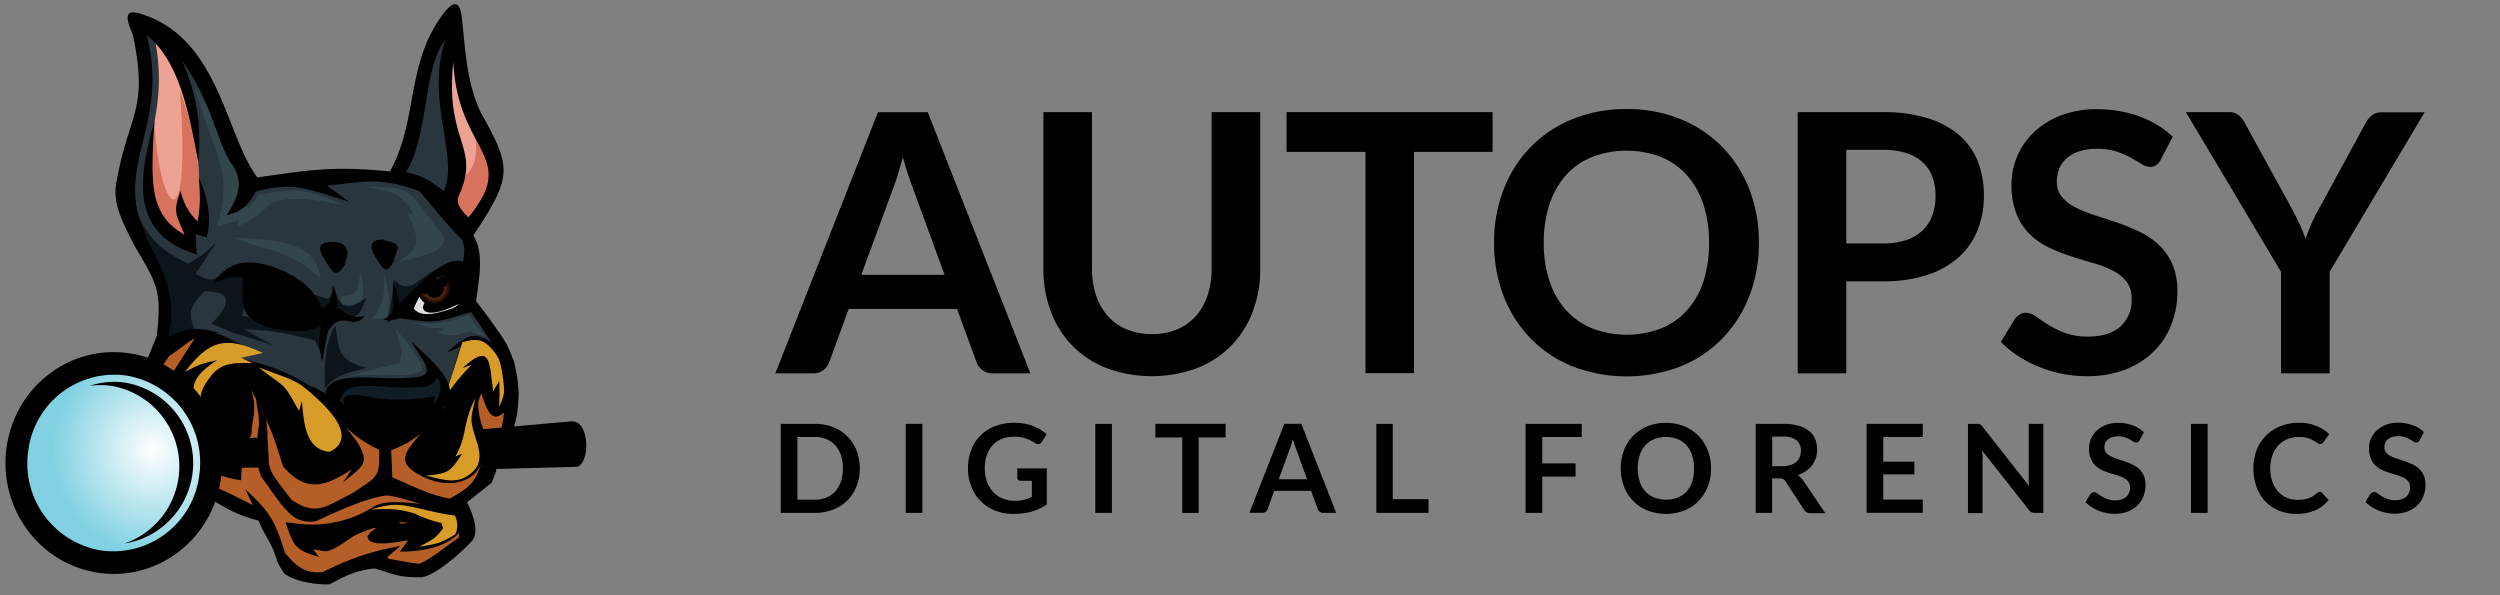 <svg xmlns="http://www.w3.org/2000/svg" xmlns:xlink="http://www.w3.org/1999/xlink" id="Layer_1" viewBox="0 0 609 145"><rect x="0" y="0" width="609" height="145" fill="#808080" stroke="none"/><defs><radialGradient id="GradientFill_1" cx="132.98" cy="70.78" r="4.12" gradientTransform="matrix(.97 0 0 .99 -23.17 .01)" gradientUnits="userSpaceOnUse"><stop offset="0" stop-color="#f16623"/><stop offset="1"/></radialGradient><radialGradient xlink:href="#GradientFill_1" id="GradientFill_1-2" cx="95.84" cy="71.98" r="5.25"/><radialGradient id="Blue_GradientFill_6" cx="62.37" cy="110.7" r="25.41" gradientTransform="matrix(.97 0 0 .99 -23.17 .01)" gradientUnits="userSpaceOnUse"><stop offset="0" stop-color="#fff"/><stop offset="1" stop-color="#81d1e2"/></radialGradient></defs><path fill="#2a363e" fill-rule="evenodd" d="M35.22,5.17c0.53,10,.37,16.57-1.19,23.27C29.36,48.53,26.73,44.29,36.34,62l2.25,7.48L40,73.81l-1.12,9.5,13.21-.58,4.5,6.33L79.9,96.83l2-3.17,7.59-.86,12.08,0.29h1.4l2.25-2.88,4.5,4.6,2.25-8.92,11,1.44L115,74.1V66.9l-0.28-6.62-1.41-4.6-10-10h0.3L109.12,51a39.93,39.93,0,0,0,.52-18.43c-2.55-10.77-1.92-13.51,0-27-9.75,13.89-6.55,22.92-12.42,37.8L96.47,43l-23.32.58-15,3.83c1.8-1.31.54-5.59-1.79-11.52C52.31,25.56,45.66,10.2,35.22,5.17Z"/><path fill="#0b151a" fill-rule="evenodd" d="M30.29,48.24l0.15,2.55,0.28,0.86C35.58,60.6,37,64.5,40,73.81l-1.12,9.5,9.53-.42c-2.49-6-3.1-7.49,1.51-12l2.53,0.3c5.13,0.62,1.59,5.44-1,7.61l4.64,2,10.4,3.31-7-3.88c8.05,0.32,9.34.79,17.28,2.73l1.69,3.74L78.3,83.39l0.84-4.89-8.85.58L59,76.92l0.56-2.59,0.24-7.72-4-.48c-4.3,2.11-4,2.82-8.15.58l4.92-7.48-3.51,3-3.23,2c-9.45-4.63-9.76-7.4-14.89-16.69l-0.66.67h0ZM81.66,79.29c1,5.94.55,8.58,7.66,10.29-5.34,1.48-7.45,1.83-10.19,5-0.2-4.8,0-11.24,2.53-15.32h0Zm28.24-14.71c-4.81,4-8.29,5.82-12.57,12.05l-2.25,1.65-0.91.29,0.77-2.81,0.63-3.88,0.14-.22,0.21-3.53c4.72,5,7-3,14-3.56h0ZM89.32,72.46L88,75.62c-2.12,2.81-3.72,2.1-6.81.72l-0.84-.5H79.84l-2.53-.22c-8.16-6.12-7.92-6.15-17.42-10.07C70.2,67,73.51,71.43,80,72.82l1.48-2.45V70.8C83.28,75.79,85.55,75.33,89.32,72.46Z"/><path d="M40.63,84.74c10.44-7.26,12.74-2.91,23,1.44L57.48,87c11.14,2.77,13.41,4,23,10.07l6.18,5.76,6.46,2.88h9l1.21-.81,5-5.8c1.3-5.31,2-9.6,3.93-14.68l-3.37,1.44c7.36-7,8.64-4,16.3,2L126.33,96l-1.12,5.47-3.09,5.47-2,.86v6.62l-4.78,4.89-2.81,2,1.69,5.47-1.12,4.32-7.31,7.77h-3.37L91.77,137.4,85,138l-7,3.45L71.53,140l-3.09-4.32L64.79,125,54.18,123l-13-7.33C31.81,102.46,31,96.12,40.63,84.74Z" class="cls-3"/><path fill="#d89c28" fill-rule="evenodd" d="M121.62,99.06l0.07-3.6-0.07-2.66-1.48,2.52c-1-7.39-.58-11.89-7.45-5.68l2.25-.79a43.33,43.33,0,0,0-5.55,6.55l-0.3-.81,3.53-11.22c3.09-.91,4.67-0.7,6.27.71a12.49,12.49,0,0,1,2.72,15h0ZM64.07,86c-8.64-4-12.84-3.59-19,4.6,3.78-2,3.85-1.95,7.87-2.88-9.41,6-4.84,8.7-4.07,18.7,1.16-8.88-2.05-8.94,2.53-14.84,2.69-3.46,6.08-3.14,10.11-3.14l-2.81-1.29L64.07,86h0Zm26.25,38.14c4.71-1.48,6.57-1.4,10.46-.57,3.4,0.72,6.37,1.55,9.84,2l0.21,0.07a5.13,5.13,0,0,1,.07,4.53c-3.66,2.23-4.52,2.33-8.71,3,3.24-1.83,3.61-1.71,5.76-4.46l-0.42-1.29a30.4,30.4,0,0,1-6.6-2.37c-4.53-1.26-6.07-1.09-10.61-.94h0ZM63,89.49c8.57,3.22,9.13,3,13.29,6.74,3.54,3.18,10.39,9.72,4.83,13.4-0.44.17-.64,0.4-0.84,0.43-6.08-.52-6.27-7.56-6.74-12.37l-0.7,2.45C68.83,93,70.2,95,63,89.49h0Zm52.76,7.63c-3.05,5.73-1.93,9.16-4.85,14.1l1.69-.72c-3.13,4.72-3.36,4.73-8.85,5.4,3.85,0.77,7.27,2.26,10.68-.36,2.42-1.86,3-3.93,1.68-8.06C114.43,102.2,114.55,102.49,115.79,97.11Z"/><path fill="#b55e27" fill-rule="evenodd" d="M40,84.74c0.62-.43,7.34-2.7,7.91-3.05L41.27,92c-2.52,8.41-3.79,12.06,5.15,21,0,0,6.86,3.25,12.32,4a27.33,27.33,0,0,1,2.55-11.32c-0.16-2.94,1.58-5.37-.08-10.73,2.21,4.44,1.63,2.32,2.86,5.5,1.8,4.63,1.38,1.94,4.88,13.16,5.58,6.45,10.17,5,16.7.75l-2.11,3.17c5-4.13,6.76-4.63,3.23-10.22L83.41,103l5.4,1.07,3.73,1.66h9l1.06-.27c-3.81,4.64-6.26,6.95-.47,10.2,3.34,1.87,7.5,2.72,10.84,1.37s4.21-3.39,5.7-7.56c-1.26-5.91-3.76-8.42-1.4-13.67,2.36,7.91,4.15,6.59,8.07,1.92l-0.76,3.7-2.48,6.41L119.7,110l-0.18,4.38,0,0.07-4.74,4.85-2.81,2,1.69,5.47-1.12,4.32-7.31,7.77h-3.37L91.14,137.4l-6.74.58-7,3.45L70.9,140l-3.09-4.32L64.16,125l-10-2.07L39,114.43c-5.36-12-9.32-13.46-2.65-25.66l3.65-4h0Zm60.2,42.52c-3.41.55-8.22,0.63-10.68,3.31,0,3.17,8,1.25,9.9,1.08l-2,2.73c5.39,0,12.26-1,15.45-5.9V124.6l-0.28-1c-6,.26-17.36-2.83-21.51-0.2a28,28,0,0,1-18,4.23l-3.51-.43c1.91,5.88,2.35,6.77,8.15,8.49l-1.4-1.87L79,134.28c1.69,0.3,5.62-2.65,8.42-4.61C92.11,126.43,94.85,126.73,100.2,127.26Z"/><path d="M61,66.27l-0.93,5.45,1,4.75c6.21,2.74,11.34,4.93,17.14.29C70.32,68.4,67.88,64.69,61,66.27h0Zm36.86,8.33c5.49-6.14,9.46-10.89,16-8.63l-0.14,5.61L113.65,75l-5.76,1.73-4.35.43-3.23-.29Z" class="cls-6"/><path fill="#e0dedf" fill-rule="evenodd" d="M73.91,78.49c-8.23-1.36-13.12-11.13-4.78-10.39l-3.48-.66-1.42-.07-3.08.07c-3,10.46,3.37,12,12.76,11.05h0Zm39.16-5.19-0.14.37c-0.48.91-.87,1.63-1.19,2.21l-3.81,1.19-4.33.45-3.21-.3L98,74.84c4.87-2.8,3.25-5.35,8.6-6.79a44.57,44.57,0,0,0-3.25,5.89C102,76.27,105.29,77.72,113.07,73.3Z"/><path fill="#eea293" fill-rule="evenodd" d="M37.84,10.16c2.59,13.89-1.52,21.54-1.24,28,0.39,8.88-1,13.39,9.66,21.91l0.14-5h0.7l0.47,0.41c2.88-17.91-1.74-38.22-9.75-45.31h0Zm70.72,40,4.37,5.1c11.21-11.13,9.26-8.78,3.54-23.33-3.06-7.78-6.19-17.7-6.35-25.45l-0.63.43V7.64a2,2,0,0,1-.12,1L108,16.33V19.6l1,6a9,9,0,0,1,.37,3.15l1.11,6a12.24,12.24,0,0,1,.25,2.65v3.65a30.81,30.81,0,0,1-.25,3.15Z"/><path fill="#111d24" fill-rule="evenodd" d="M83.57,100l-1.9-2.52,0.7-3.24,0.35-.14,4.64-.94,10.4,0.65h0.42l7.59-1.8L106.33,91a0.86,0.86,0,0,1,.84.5l1.69,2.37a0.87,0.87,0,0,1-.21.65L108,96.13a2.33,2.33,0,0,0-.42,1l-1,1.94-0.28.14-4.14-.14a17.38,17.38,0,0,0-1.76-.22H89.54c-0.49,0-.8.07-1.19,0.07Z"/><path fill="#33464c" fill-rule="evenodd" d="M88.64,45.38c7.79,0.32,9.71.2,12.31,3,1.34,1.44,2.85,3.66,5.44,7.1,5.62,5.43-3.79,6.8-9.31,8.38,4.56-3.42,6.08-4.19,2-12.1l1.73,0.53c-3.08-5.93-6.27-5.61-12.2-6.92h0ZM47.38,20.85c4.26,7.19,6.69,11.46,9.38,19.49,1.65,4.93,2.7,4.46-1,11.08C60.57,50.15,60,51,63.2,47.54c10.52-2.29,11.91-.87,20.93,2.45-6.11-1-12-2.62-18-.58-3.23,3-4.31,3.9-8.29,5.76l0.28-1.58a46.76,46.76,0,0,1-5.34,1.58c4.62-13-1.09-18-5.43-34.32h0Zm66.79,55.83c-5.69,1.88-7.11,2.47-13.28,1.94C105,80,104.28,79.81,108.48,80l-1.9,1.08c3.91,1,4.22.64,7.8-.36l3.86,1.37-4.07-5.4h0ZM93.62,66.61c0.7,3.7,1.93,7.35.42,10.86l-3.44.36c3.09-3.82,3-6.21,3-11.22h0ZM83.3,74.16c6,0.56,5.82-2.24,4.5-7.91-0.7,4.81-.21,5.39-4.92,6l0.42,1.87h0ZM78,67.54L78,67.08c-1.82-9.33-13.57-8.54-21-9.21,9.37,4,11.81,2.12,20.94,9.66h0ZM96.36,80.06L100.44,85c2.79,4.88,4.1,5.43-1.41,6.33-4.53,0-9.43-.13-13.91.29,4.67-1.56,7.87-2,12.22-3.17l0.56-2.88Z"/><path fill="#d6725e" fill-rule="evenodd" d="M37.59,28.77c-0.18,18.38-5.43,19.46,8.68,31.32l0.14-5L47.83,55c1.56-3.09,1.48-18.87-4-32.83,2.88,39.33-5.4,28.8-6.25,6.64h0Zm72.77,15.73c0.52,0.5,1.42.14,3.16-1.73,3.81-4.1,1.94-8.15,2.29-14.3,6.42,11.69,8.31,15.69-2.87,26.79l-4.34-5.06h0Z"/><path d="M37.63,29.33c-0.85,14.75-1.54,22.88,7.32,27.82-1.94-4.92-3-5.24-.94-10.67a13.9,13.9,0,0,0,4.13,7.44c0.42-2.15.86-4.68,0.3-10.66,1.53,3.37,3.42,8.8,1.89,14.58L47.65,57l0.28,5C31.17,56.87,33.91,42.9,37.63,29.33Z" class="cls-12"/><path d="M80.41,64.58c-1.55-3.13-3.15-4.57-1.65-5.17,2.2-.88,6.22-0.81,5.82,2.73a6.76,6.76,0,0,1-.13.67C83.74,65.18,82.1,68,80.41,64.58Z" class="cls-3"/><path d="M95.82,63.56c1.11-3.12,1.65-3.75.06-4.37-2.33-.9-5.47-1.65-4.58,1.9,0.07,0.49.22,0.45,0.22,0.67C92.58,64.14,94.6,67,95.82,63.56Z" class="cls-3"/><path d="M80.75,58.94c-3.84.26-3,2.05-1.56,4.47,2.35,4,3.11,4,5.21.39-2.57,2.17-3.48.92-4.75-1.32C78.72,60.79,78.5,60.26,80.75,58.94Z" class="cls-12"/><path d="M93.61,58.34c-3.95,0-3.52,1.91-2.12,4.32,2.35,4,3,3.89,4.75.28-2.29,2.39-3,1-4.29-1.22C91,60.05,91.24,59.2,93.61,58.34Z" class="cls-12"/><path fill="url(#GradientFill_1)" fill-rule="evenodd" d="M101.61,70.4a4.34,4.34,0,0,0,8.68-.38,4.53,4.53,0,0,0-2-3.76C105.06,67.4,104.06,68.23,101.61,70.4Z"/><ellipse cx="105.84" cy="70.21" rx="2.28" ry="2.36"/><ellipse cx="107.81" cy="68.67" class="cls-14" rx="1.27" ry="1.31"/><ellipse cx="103.61" cy="70.57" class="cls-14" rx="1.05" ry="1.08"/><path fill="url(#GradientFill_1-2)" fill-rule="evenodd" d="M75.42,71.6a5.54,5.54,0,0,1-11.06-.49,5.77,5.77,0,0,1,2.51-4.79C71,67.77,72.3,68.83,75.42,71.6Z"/><ellipse cx="70.04" cy="71.36" rx="2.91" ry="3.01"/><ellipse cx="67.52" cy="69.39" class="cls-14" rx="1.62" ry="1.67"/><ellipse cx="72.87" cy="71.82" class="cls-14" rx="1.34" ry="1.38"/><path d="M38.26,81.63c-5,13-10.57,20,2.87,35.38,9.7,2.34,11.49,7.21,21.85,9.8,1.71,4.26,3.17,5.05,4.64,10.22l1.55,2.59c2.25,1.9,7.16,2.73,10.12,2.73h1c4-2.14,6.39-3.37,11-3.88,5.3,1.63,6,2.16,11.1,2.16,3.21,0,10.08-6.09,12.5-8.78,2.14-2.19,0-7.27-1.12-9.5l6-4.75,1.12-2.88c-0.19-1.68.12-1.22-.07-2.9,6.91-7.08,7.08-21.26,1.7-29.43-2-3-4.15-6-6.54-9,0.58-4.78,2.13-11.79-.7-16,9.83-14.74,9.27-16.67,1.73-30.18-3.41-7.49-3.63-15.19-4.53-23.09C112,0,110.31-.18,107.07,4.62,98.89,16.79,101.78,29.34,95,41.77c-13.94-1.36-18.82-.44-32.31,1.44-7.59-10-9.17-32.92-27.09-39.41-3.56-1.29-5.94-1.59-3.54,3.87l0.28,0.72c4,18.7-1.11,19.32-4,36.15-0.71,4.17.32,7.5,4.53,15.51,5.44,9.16,6.55,10.84,5.34,21.58h0Zm26.31,35.82c1.69,2.15,5,7.77,8.12,9.07a7.34,7.34,0,0,0,4.1.46c0.05,0.19,10.79-5.4,17.06-6.25,2.54-.34,14.52,4.36,17.61,4.36a14.62,14.62,0,0,1,.28,5.9c-2.74,1.82-6.78,5.24-9.55,6.33-1.19,0-5.67-.89-7.65-1.22l-0.12-.47L97.55,133a63.83,63.83,0,0,0-18.83,6.33c-4.47.54-6.61-1.48-9.27-4.61-2.5-7.88-3.66-10-9.69-15.54l1.83,3.88c-8.31-4.32-10.88-5.09-16.47-7.75-2.18-.18-7.51-9.33-8-12-1.46-8.91-.28-10.15,4.11-16.6,5.64-3.77,5.46-5,12.17-5.65-5.3-1.36-7.33-1.43-12.36,1C43,71.72,40.28,67.2,35.73,58.18V57.46c-8.6-16.5,5.78-26.91,0-48.92,7.76,6.22,10.19,18.21,12.55,30.92a47.2,47.2,0,0,0-3.91-24.62c7.43,10,8.48,20.37,12.38,25.54,2.13,2.82,2,7.11-1.55,12,3.71-.69,5.43-2.64,7.08-5.68C71.87,44,75.34,46.3,85,49.11l-5.34-3.88c9.72-1.07,13.09-2.07,22.48,1.3,3.35,3.8,6.66,8.23,10.26,11.65,1,2.07.72,3.35,0.42,5.61-4.07-1.53-9.17,3.89-15.45,10.22l-1.54-5.32c-0.71,5.12,1.57,7.38-2.48,9.1a5.92,5.92,0,0,0,4-.32c9.64,1.48,8.36,1.05,17.42-1.44,1.88,2.72,3.64,5.35,5.37,8,3.14,4.87,4.28,20.73-.36,24.89-2.15-4.22-3.32-6.75-3.32-11.62-2.55,5.23.2,8.86,1.26,14.1-1.86,6-2.56,6.85-8.15,10.07-5-.89-9.34-3.21-14-5.18q-0.14-3.31-.28-6.62a25.42,25.42,0,0,0,12.78-10.22c2-3,1.86-4.73.64-7.08-1.63-3.14-6.06-6.84-8.64-9.32,2.4,4.27,6.71,8.23,1.35,8.81-4.69.51-6.79,0.25-12.36,0.09-4.61-.13-9.45.45-9.78,3.9L75.91,94c5.1,6.7,8.7,12,16.44,15.54,0.22,7.07-.55,6.5-6.32,10.5-6.85,3.43-8.87,5.74-15,1.73-4.12-5.34-5.55-7-5.58-9.86,0-1.95-.29-3.49-0.29-6.54l-0.31-3.1-2.63-6.39c0.36,3.59,1,5.58.85,7.82-0.92,5.39-.54,9.31.35,11.85a3.35,3.35,0,0,0,.39.78c0.41,0.6.79,1.12,0.79,1.12h0ZM110.43,15c1,22.28,16.2,22.83,3.66,37.95-1-1.08-3.3-3.08-2.32-5.26,5.47-12.1-3.43-12.76-1.34-32.69h0Zm-1.92-5.3c-5,14.51,3.39,28.68-.38,36.85-3.14-2.3-5-3.8-9.25-4.6,5.53-8.53,4.19-25.74,9.63-32.26h0ZM52,69c4.52-7.28,12-5.32,17.6-2.7,4.81,2.27,6.75,4.63,8.81,8.59h0.42c2.25-1.44,1.91-2.82,2.25-5.47a10.66,10.66,0,0,1,1,5.47c3.42,2.34,4.77,2.67,6.77,2-2.77,4-5.63-1.91-9,4l-1.4,7.34-0.7-4.17,0.14-2.3,0.28-2.45c-3.76,2.32-11.65,1.46-15.79-.87-3.4-1.92-3.5-4.39-3.18-10.78C56.19,67,55,68,52,69h0Zm9.19-.62c5.53-.92,11.93.11,15.57,8.53-4.85,3.31-18.36,3.18-15.7-8.1Zm40.26,59.1c-1.51-.06-2.83-0.24-4.36-0.29l1.05,0.65c0,1.31-1.38,1.5-2.76,1.54a25.24,25.24,0,0,0-5.67.62l2-1.44a1.84,1.84,0,0,1-.63.07,38,38,0,0,0-5.27,2.08,12.32,12.32,0,0,1,15.59-3.24h0ZM106.4,92c2.15,1.56.11,6.16-.84,6.33l0.42-1.8c-4.87.94-11.44,1.2-16.3,0.07-1.08-.13-6-1.39-6,1q0,0.54.07,1.08l-1-1.08c1-2.91,3-3.59,6.21-3.61,5,0,8,.69,12.36.36,2.36-.18,4,0,5.1-2.36h0Zm-5.62-16.83c2.53-6.28,6.46-9,10.45-8.36,1.87,1.22,2.39,7.1-1,8.3C103.86,77.35,102,76.54,100.78,75.16Z" class="cls-12"/><g id="Magnify"><path d="M52.86,107.43l9.34-.82c2.33,0.48,4.83,5.11,1.23,7.28L53.25,114l-0.39-6.58h0Zm64.27-2.84,22-1.94c4.5-.4,4.76,9.9,1.5,11.07l-22,.56,0.07-.32v-0.83l-0.41-2.19-0.1-.42-0.1-2.5Z" class="cls-12"/><path d="M138.21,103.53l-20.56,1.94,0.68,2.45,0,0.14,16.78-.24-7.79,1L140.66,109C140.73,106,140.41,104.37,138.21,103.53Z" class="cls-16"/><path fill="url(#Blue_GradientFill_6)" fill-rule="evenodd" d="M30.87,90.5c12,1.79,20.35,13.22,18.61,25.53a22.08,22.08,0,0,1-24.93,19.06c-12-1.79-20.35-13.22-18.61-25.53A22.08,22.08,0,0,1,30.87,90.5Z"/><path d="M31.5,86.06c14.41,2.14,24.4,15.85,22.31,30.61s-15.47,25-29.89,22.85-24.4-15.85-22.31-30.61,15.47-25,29.89-22.85h0Zm-0.77,5.42A21.11,21.11,0,0,0,6.9,109.7a21.46,21.46,0,0,0,17.79,24.4,21.11,21.11,0,0,0,23.83-18.21A21.46,21.46,0,0,0,30.73,91.48Z" class="cls-12"/><path d="M30.49,93.21a19.86,19.86,0,0,1-.18,39.2A19.9,19.9,0,0,0,27.18,94a18.93,18.93,0,0,0-5.37,0A18.83,18.83,0,0,1,30.49,93.21Z" class="cls-6"/><path d="M39.64,131.38a21.27,21.27,0,0,1-15.45,3.69C12.31,133.31,4.07,122,5.8,109.84A22.31,22.31,0,0,1,13.68,95.7a22.28,22.28,0,0,0-9.18,15.14C2.77,123,11,134.3,22.88,136.07A21.32,21.32,0,0,0,39.64,131.38Z" class="cls-16"/><path d="M31.35,87.09c13.86,2.06,23.46,15.24,21.45,29.43a26,26,0,0,1-10.55,17.53,26,26,0,0,0,9.33-16.6C53.6,103.26,44,90.08,30.14,88a24.82,24.82,0,0,0-18.19,4.44A24.86,24.86,0,0,1,31.35,87.09Z" class="cls-16"/></g><path d="M209.45,114.09a11.7,11.7,0,0,1-.8,4.38,9.83,9.83,0,0,1-5.7,5.67,12.17,12.17,0,0,1-4.48.79h-8.28V103.25h8.28a12.09,12.09,0,0,1,4.48.8,10.15,10.15,0,0,1,3.46,2.24,10,10,0,0,1,2.23,3.43A11.7,11.7,0,0,1,209.45,114.09Zm-4.12,0a10,10,0,0,0-.48-3.2,6.8,6.8,0,0,0-1.37-2.4,5.91,5.91,0,0,0-2.15-1.51,7.42,7.42,0,0,0-2.86-.53h-4.22v15.27h4.22a7.4,7.4,0,0,0,2.86-.53,5.9,5.9,0,0,0,2.15-1.51,6.79,6.79,0,0,0,1.37-2.4A10,10,0,0,0,205.33,114.09Z" class="cls-18"/><path d="M224.69,124.94h-4.05V103.25h4.05v21.69Z" class="cls-18"/><path d="M247.05,122a10.09,10.09,0,0,0,2.38-.25,10,10,0,0,0,1.93-.68v-3.94h-2.71a0.85,0.85,0,0,1-.62-0.22,0.71,0.71,0,0,1-.22-0.53v-2.28H255v8.78a12,12,0,0,1-1.72,1,10.9,10.9,0,0,1-1.91.73,14.63,14.63,0,0,1-2.17.43,20.45,20.45,0,0,1-2.49.14,11.32,11.32,0,0,1-4.37-.83,10.24,10.24,0,0,1-5.72-5.8,11.87,11.87,0,0,1-.82-4.46,12.27,12.27,0,0,1,.79-4.49,9.88,9.88,0,0,1,5.81-5.79,12.83,12.83,0,0,1,4.68-.81,12.19,12.19,0,0,1,4.6.79,10.61,10.61,0,0,1,3.29,2l-1.17,1.83a1,1,0,0,1-.92.55,1.36,1.36,0,0,1-.73-0.24l-1-.57a6.61,6.61,0,0,0-1.11-.5,9.09,9.09,0,0,0-1.37-.35,10.06,10.06,0,0,0-1.75-.13,7.48,7.48,0,0,0-2.9.54,6.15,6.15,0,0,0-2.21,1.54,7,7,0,0,0-1.41,2.42,9.47,9.47,0,0,0-.5,3.15,9.82,9.82,0,0,0,.53,3.34A7,7,0,0,0,242,119.9a6.32,6.32,0,0,0,2.25,1.54A7.47,7.47,0,0,0,247.05,122Z" class="cls-18"/><path d="M270.86,124.94h-4.05V103.25h4.05v21.69Z" class="cls-18"/><path d="M298.55,103.25v3.32H292v18.38h-4V106.56h-6.55v-3.32h17.11Z" class="cls-18"/><path d="M325.5,124.94h-3.12a1.36,1.36,0,0,1-.86-0.26A1.49,1.49,0,0,1,321,124l-1.62-4.42h-9L308.81,124a1.42,1.42,0,0,1-.47.63,1.33,1.33,0,0,1-.86.29h-3.13l8.52-21.69H317Zm-14-8.19h6.92l-2.64-7.21q-0.18-.48-0.4-1.13T314.92,107q-0.21.76-.41,1.42t-0.4,1.16Z" class="cls-18"/><path d="M339.3,121.61H348v3.33H335.27V103.25h4v18.36Z" class="cls-18"/><path d="M385.31,103.25v3.21h-9.62v6.42h8.12v3.22h-8.12v8.83h-4.06V103.25h13.68Z" class="cls-18"/><path d="M416.81,114.09a12,12,0,0,1-.79,4.42,10.47,10.47,0,0,1-2.24,3.52,10.12,10.12,0,0,1-3.46,2.32,12.51,12.51,0,0,1-9,0,10.17,10.17,0,0,1-3.48-2.32,10.4,10.4,0,0,1-2.24-3.52,12.67,12.67,0,0,1,0-8.83,10.41,10.41,0,0,1,2.24-3.52,10.18,10.18,0,0,1,3.48-2.32,11.75,11.75,0,0,1,4.49-.83,11.59,11.59,0,0,1,4.49.84,10.26,10.26,0,0,1,3.46,2.32,10.4,10.4,0,0,1,2.24,3.51A12,12,0,0,1,416.81,114.09Zm-4.14,0a10.12,10.12,0,0,0-.47-3.2,6.79,6.79,0,0,0-1.36-2.41,5.84,5.84,0,0,0-2.15-1.51,8.05,8.05,0,0,0-5.72,0,5.89,5.89,0,0,0-2.17,1.51,6.8,6.8,0,0,0-1.37,2.41,10.91,10.91,0,0,0,0,6.41,6.72,6.72,0,0,0,1.37,2.4A5.94,5.94,0,0,0,403,121.2a8.05,8.05,0,0,0,5.72,0,5.89,5.89,0,0,0,2.15-1.51,6.71,6.71,0,0,0,1.36-2.4A10.12,10.12,0,0,0,412.67,114.09Z" class="cls-18"/><path d="M431.69,116.46v8.47h-4V103.25h6.62a13.82,13.82,0,0,1,3.8.46,7.25,7.25,0,0,1,2.6,1.28,5,5,0,0,1,1.48,2,6.91,6.91,0,0,1,.15,4.6,6,6,0,0,1-.93,1.77,6.28,6.28,0,0,1-1.5,1.4,7.88,7.88,0,0,1-2,1,4,4,0,0,1,1.32,1.25l5.43,8H441a1.78,1.78,0,0,1-.89-0.21,1.82,1.82,0,0,1-.62-0.6l-4.56-6.95a1.59,1.59,0,0,0-.56-0.55,2,2,0,0,0-.91-0.17h-1.72Zm0-2.9h2.52a6.23,6.23,0,0,0,2-.29,3.84,3.84,0,0,0,1.4-.79,3.17,3.17,0,0,0,.82-1.19,4.13,4.13,0,0,0,.27-1.52,3.08,3.08,0,0,0-1.09-2.53,5.2,5.2,0,0,0-3.32-.89h-2.58v7.2Z" class="cls-18"/><path d="M468.38,103.25v3.21h-9.62v6h7.58v3.1h-7.58v6.14h9.62v3.22H454.7V103.25h13.68Z" class="cls-18"/><path d="M482,103.27a1.07,1.07,0,0,1,.32.09,1.08,1.08,0,0,1,.28.19,3.22,3.22,0,0,1,.3.34l11.38,14.5q-0.06-.52-0.08-1t0-.94V103.25h3.56v21.69h-2.08a1.84,1.84,0,0,1-.79-0.15,1.76,1.76,0,0,1-.62-0.54L482.87,109.8q0,0.48.07,1t0,0.86v13.32H479.4V103.25h2.11Z" class="cls-18"/><path d="M521.24,107.19a1.12,1.12,0,0,1-.38.46,1,1,0,0,1-.52.14,1.31,1.31,0,0,1-.67-0.23l-0.88-.52a7.17,7.17,0,0,0-1.19-.52,5,5,0,0,0-1.61-.23,4.74,4.74,0,0,0-1.46.2,3.09,3.09,0,0,0-1.05.56,2.25,2.25,0,0,0-.64.86,2.82,2.82,0,0,0-.21,1.1,1.92,1.92,0,0,0,.43,1.28,3.58,3.58,0,0,0,1.13.87,10.5,10.5,0,0,0,1.61.64l1.84,0.61a17.69,17.69,0,0,1,1.84.75,6.38,6.38,0,0,1,1.6,1.08,4.9,4.9,0,0,1,1.13,1.6,5.54,5.54,0,0,1,.43,2.29,7.47,7.47,0,0,1-.5,2.75,6.35,6.35,0,0,1-1.47,2.24,6.92,6.92,0,0,1-2.36,1.5,8.7,8.7,0,0,1-3.2.55,10.24,10.24,0,0,1-2-.2,10.73,10.73,0,0,1-1.93-.58,10,10,0,0,1-1.72-.9,8.43,8.43,0,0,1-1.43-1.17l1.17-1.93a1.5,1.5,0,0,1,.4-0.35,1,1,0,0,1,.52-0.14,1.43,1.43,0,0,1,.81.31q0.44,0.31,1,.68a7.86,7.86,0,0,0,1.39.68,5.39,5.39,0,0,0,1.93.31,4,4,0,0,0,2.67-.82,2.93,2.93,0,0,0,.95-2.35,2.18,2.18,0,0,0-.43-1.4,3.45,3.45,0,0,0-1.13-.91,8.51,8.51,0,0,0-1.6-.62q-0.9-.25-1.83-0.55a15.73,15.73,0,0,1-1.83-.72,5.94,5.94,0,0,1-1.61-1.09,5,5,0,0,1-1.13-1.69,6.43,6.43,0,0,1-.43-2.5,6,6,0,0,1,1.85-4.3,6.82,6.82,0,0,1,2.23-1.4,8.11,8.11,0,0,1,3-.52,10.13,10.13,0,0,1,3.54.6,8,8,0,0,1,2.76,1.68Z" class="cls-18"/><path d="M537.78,124.94h-4.05V103.25h4.05v21.69Z" class="cls-18"/><path d="M565.1,119.82a0.76,0.76,0,0,1,.57.25l1.59,1.73a8.74,8.74,0,0,1-3.25,2.5,11.19,11.19,0,0,1-4.63.87,10.93,10.93,0,0,1-4.34-.83,9.56,9.56,0,0,1-3.29-2.29,10.06,10.06,0,0,1-2.09-3.51,13.17,13.17,0,0,1-.73-4.46,12,12,0,0,1,.81-4.48,10.1,10.1,0,0,1,5.8-5.79,12.1,12.1,0,0,1,4.52-.82,10.67,10.67,0,0,1,4.22.77,9.87,9.87,0,0,1,3.1,2L566,107.7a1.22,1.22,0,0,1-.31.32,0.87,0.87,0,0,1-.52.13,1.18,1.18,0,0,1-.71-0.27,8.63,8.63,0,0,0-.92-0.58,7.46,7.46,0,0,0-1.4-.58,7.19,7.19,0,0,0-2.15-.27,7.27,7.27,0,0,0-2.81.53A6.27,6.27,0,0,0,555,108.5a7,7,0,0,0-1.44,2.41,9.25,9.25,0,0,0-.52,3.19,9.51,9.51,0,0,0,.52,3.25,7.16,7.16,0,0,0,1.4,2.4,6,6,0,0,0,2.08,1.49,6.45,6.45,0,0,0,2.58.52,11.33,11.33,0,0,0,1.49-.09,6.39,6.39,0,0,0,1.23-.29,5.45,5.45,0,0,0,1.07-.5,6.61,6.61,0,0,0,1-.76,1.4,1.4,0,0,1,.32-0.22A0.79,0.79,0,0,1,565.1,119.82Z" class="cls-18"/><path d="M589.46,107.19a1.12,1.12,0,0,1-.38.46,1,1,0,0,1-.52.14,1.31,1.31,0,0,1-.67-0.23L587,107a7.17,7.17,0,0,0-1.19-.52,5,5,0,0,0-1.61-.23,4.74,4.74,0,0,0-1.46.2,3.09,3.09,0,0,0-1.05.56,2.25,2.25,0,0,0-.64.86,2.82,2.82,0,0,0-.21,1.1,1.92,1.92,0,0,0,.43,1.28,3.58,3.58,0,0,0,1.13.87,10.5,10.5,0,0,0,1.61.64l1.84,0.61a17.69,17.69,0,0,1,1.84.75,6.38,6.38,0,0,1,1.6,1.08,4.9,4.9,0,0,1,1.13,1.6,5.54,5.54,0,0,1,.43,2.29,7.47,7.47,0,0,1-.5,2.75,6.35,6.35,0,0,1-1.47,2.24,6.92,6.92,0,0,1-2.36,1.5,8.7,8.7,0,0,1-3.2.55,10.24,10.24,0,0,1-2-.2,10.73,10.73,0,0,1-1.93-.58,10,10,0,0,1-1.72-.9,8.43,8.43,0,0,1-1.43-1.17l1.17-1.93a1.5,1.5,0,0,1,.4-0.35,1,1,0,0,1,.52-0.14,1.43,1.43,0,0,1,.81.31q0.44,0.31,1,.68a7.86,7.86,0,0,0,1.39.68,5.39,5.39,0,0,0,1.93.31,4,4,0,0,0,2.67-.82,2.93,2.93,0,0,0,.95-2.35,2.18,2.18,0,0,0-.43-1.4,3.45,3.45,0,0,0-1.13-.91,8.51,8.51,0,0,0-1.6-.62q-0.9-.25-1.83-0.55a15.73,15.73,0,0,1-1.83-.72,5.94,5.94,0,0,1-1.61-1.09,5,5,0,0,1-1.13-1.69,6.43,6.43,0,0,1-.43-2.5,6,6,0,0,1,1.85-4.3,6.82,6.82,0,0,1,2.23-1.4,8.11,8.11,0,0,1,3-.52,10.13,10.13,0,0,1,3.54.6,8,8,0,0,1,2.76,1.68Z" class="cls-18"/><path d="M251,90.94h-9.15a4,4,0,0,1-2.53-.77,4.38,4.38,0,0,1-1.43-1.91l-4.75-13H206.74l-4.75,13a4.17,4.17,0,0,1-1.39,1.85,3.89,3.89,0,0,1-2.53.84h-9.2l25-63.62H226Zm-41.18-24h20.28l-7.74-21.16q-0.53-1.41-1.17-3.32t-1.25-4.16q-0.62,2.24-1.21,4.18t-1.17,3.39Z" class="cls-18"/><path d="M280.58,81.39a15.61,15.61,0,0,0,6.14-1.14A12.77,12.77,0,0,0,291.29,77a14,14,0,0,0,2.86-5,20.68,20.68,0,0,0,1-6.6V27.31H307v38.1a29.39,29.39,0,0,1-1.83,10.49,23.73,23.73,0,0,1-5.26,8.32,24,24,0,0,1-8.32,5.46,31.88,31.88,0,0,1-22,0A23.31,23.31,0,0,1,256,75.91a29.37,29.37,0,0,1-1.83-10.49V27.31h11.84V65.37a20.65,20.65,0,0,0,1,6.6,14.45,14.45,0,0,0,2.84,5,12.45,12.45,0,0,0,4.55,3.23A15.62,15.62,0,0,0,280.58,81.39Z" class="cls-18"/><path d="M363.6,27.31V37H344.46v53.9H332.63V37H313.4V27.31h50.2Z" class="cls-18"/><path d="M428.46,59.13a35.26,35.26,0,0,1-2.33,13,30.72,30.72,0,0,1-6.56,10.32,29.69,29.69,0,0,1-10.16,6.8,36.71,36.71,0,0,1-26.33,0,29.85,29.85,0,0,1-10.21-6.8,30.5,30.5,0,0,1-6.58-10.32,35.24,35.24,0,0,1-2.33-13,35.25,35.25,0,0,1,2.33-13,30.5,30.5,0,0,1,6.58-10.32,29.86,29.86,0,0,1,10.21-6.8,34.45,34.45,0,0,1,13.18-2.44,34,34,0,0,1,13.16,2.46,30.12,30.12,0,0,1,10.16,6.8,30.48,30.48,0,0,1,6.56,10.3A35.27,35.27,0,0,1,428.46,59.13Zm-12.14,0a29.63,29.63,0,0,0-1.39-9.39,19.87,19.87,0,0,0-4-7.06,17.15,17.15,0,0,0-6.31-4.44,23.64,23.64,0,0,0-16.79,0,17.3,17.3,0,0,0-6.36,4.44,19.94,19.94,0,0,0-4,7.06,29.18,29.18,0,0,0-1.41,9.39,29.18,29.18,0,0,0,1.41,9.39,19.71,19.71,0,0,0,4,7A17.41,17.41,0,0,0,387.85,80a23.64,23.64,0,0,0,16.79,0,17.26,17.26,0,0,0,6.31-4.42,19.64,19.64,0,0,0,4-7A29.63,29.63,0,0,0,416.31,59.13Z" class="cls-18"/><path d="M449.76,68.54v22.4H437.92V27.31h20.72a36.32,36.32,0,0,1,11,1.5,21.28,21.28,0,0,1,7.7,4.18,16.39,16.39,0,0,1,4.49,6.42,22.43,22.43,0,0,1,1.45,8.18,22.61,22.61,0,0,1-1.54,8.47,17.59,17.59,0,0,1-4.62,6.62,21.5,21.5,0,0,1-7.7,4.31,34.27,34.27,0,0,1-10.82,1.54h-8.89Zm0-9.24h8.89a17.81,17.81,0,0,0,5.68-.81,10.54,10.54,0,0,0,4-2.33,9.54,9.54,0,0,0,2.38-3.7,14.14,14.14,0,0,0,.79-4.86A12.83,12.83,0,0,0,470.7,43a9.12,9.12,0,0,0-2.38-3.52,10.57,10.57,0,0,0-4-2.22,18.79,18.79,0,0,0-5.68-.77h-8.89V59.3Z" class="cls-18"/><path d="M526.36,38.89a3.27,3.27,0,0,1-1.12,1.36,2.82,2.82,0,0,1-1.52.4,3.85,3.85,0,0,1-2-.68q-1.1-.68-2.6-1.52a21.27,21.27,0,0,0-3.5-1.52,14.7,14.7,0,0,0-4.73-.68,13.9,13.9,0,0,0-4.29.59,9.08,9.08,0,0,0-3.08,1.65A6.59,6.59,0,0,0,501.67,41a8.3,8.3,0,0,0-.62,3.23A5.62,5.62,0,0,0,502.31,48a10.48,10.48,0,0,0,3.32,2.55,30.77,30.77,0,0,0,4.71,1.89q2.64,0.84,5.39,1.78a52.05,52.05,0,0,1,5.39,2.2,18.69,18.69,0,0,1,4.71,3.17,14.37,14.37,0,0,1,3.32,4.69A16.28,16.28,0,0,1,530.41,71a21.93,21.93,0,0,1-1.47,8.07,18.62,18.62,0,0,1-4.31,6.56,20.3,20.3,0,0,1-6.93,4.4,25.52,25.52,0,0,1-9.37,1.61,30.25,30.25,0,0,1-6-.59,31.54,31.54,0,0,1-5.65-1.69,29.45,29.45,0,0,1-5.06-2.64,24.89,24.89,0,0,1-4.2-3.43l3.43-5.68a4.4,4.4,0,0,1,1.17-1,2.85,2.85,0,0,1,1.52-.42,4.21,4.21,0,0,1,2.38.9q1.28,0.9,3,2a23.05,23.05,0,0,0,4.09,2,15.82,15.82,0,0,0,5.65.9q5.06,0,7.83-2.4a8.61,8.61,0,0,0,2.77-6.89A6.39,6.39,0,0,0,518,68.58a10.13,10.13,0,0,0-3.32-2.66A24.87,24.87,0,0,0,510,64.1q-2.64-.75-5.37-1.63a46.11,46.11,0,0,1-5.37-2.11,17.39,17.39,0,0,1-4.71-3.21,14.61,14.61,0,0,1-3.32-5A18.86,18.86,0,0,1,490,44.87a17.51,17.51,0,0,1,5.43-12.63,20,20,0,0,1,6.53-4.09,23.79,23.79,0,0,1,8.84-1.54,29.69,29.69,0,0,1,10.38,1.76,23.45,23.45,0,0,1,8.1,4.93Z" class="cls-18"/><path d="M567.5,66.21V90.94H555.66V66.21l-23.19-38.9H542.9a3.71,3.71,0,0,1,2.44.75A6.31,6.31,0,0,1,546.86,30l11.66,21.25q1,1.89,1.76,3.59t1.36,3.32q0.57-1.67,1.3-3.37t1.74-3.54L576.25,30a5.89,5.89,0,0,1,1.45-1.8,3.64,3.64,0,0,1,2.46-.84h10.47Z" class="cls-18"/></svg>